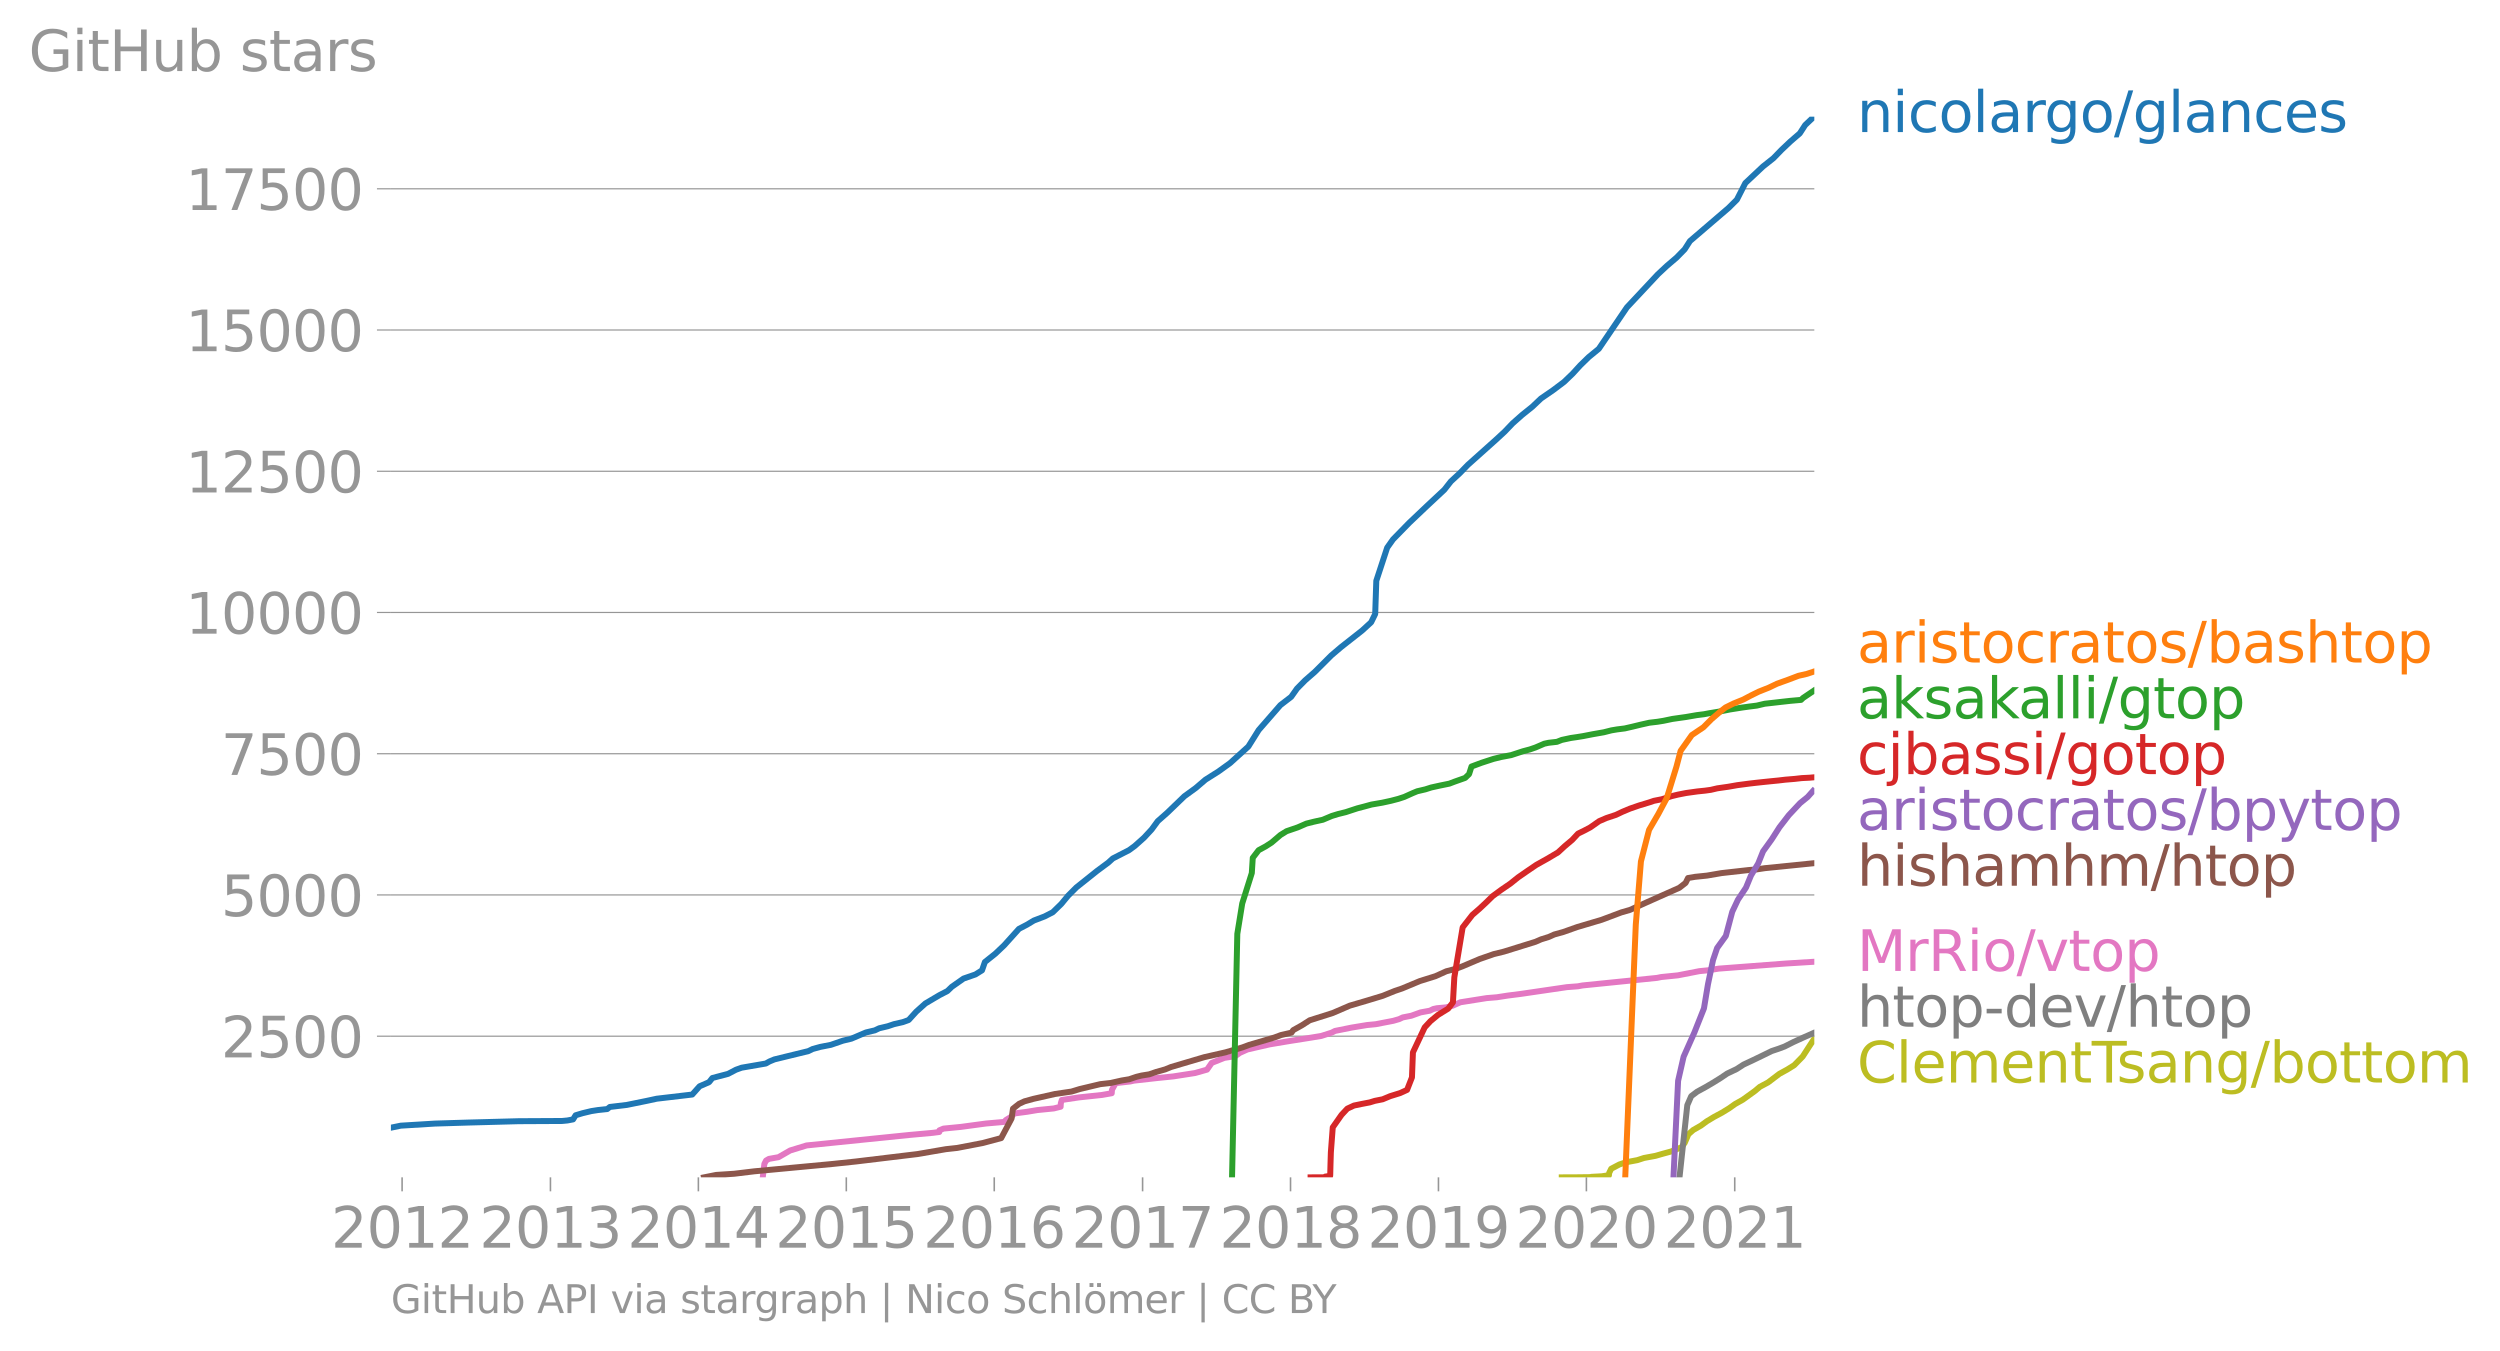 <svg height="451.904" viewBox="0 0 627.223 338.928" width="836.297" xmlns="http://www.w3.org/2000/svg" xmlns:xlink="http://www.w3.org/1999/xlink"><defs><style>*{stroke-linecap:butt;stroke-linejoin:round}</style></defs><g id="figure_1"><path d="M0 338.928h627.223V0H0z" style="fill:none" id="patch_1"/><g id="axes_1"><path d="M98.073 295.387h357.12V29.275H98.073z" style="fill:none" id="patch_2"/><path clip-path="url(#p9005693361)" d="m391.827 295.387 3.609-.014 1.074-.014 2.558-.029.12-.07 2.659-.142 1.822-.27.037-.538.527-1.078 2.052-1.077 1.581-.538 2.934-.553 1.657-.539 2.895-.538 1.87-.539 2.039-.553 2.62-1.077.8-1.091.917-2.155 1.226-1.077 1.914-1.091 1.464-1.077 1.812-1.092 2.006-1.077 1.78-1.091 1.517-1.078 1.92-1.077 3.011-2.168 1.287-1.078 2.045-1.091 2.865-2.169 1.969-1.077 1.74-1.091 2.12-2.169 2.81-4.337" style="fill:none;stroke:#bcbd22;stroke-linecap:square;stroke-width:1.5" id="line2d_1"/><g id="matplotlib.axis_1"><g id="xtick_1"><g id="line2d_2"><defs><path d="M0 0v3.5" id="mec771e02b3" style="stroke:#969696;stroke-width:.4"/></defs><use style="fill:#969696;stroke:#969696;stroke-width:.4" x="100.883" xlink:href="#mec771e02b3" y="295.387"/></g><g style="fill:#969696" transform="matrix(.14 0 0 -.14 83.068 313.025)" id="text_1"><defs><path d="M1228 531h2203V0H469v531q359 372 979 998 621 627 780 809 303 340 423 576 121 236 121 464 0 372-261 606-261 235-680 235-297 0-627-103-329-103-704-313v638q381 153 712 231 332 78 607 78 725 0 1156-363 431-362 431-968 0-288-108-546-107-257-392-607-78-91-497-524-418-433-1181-1211z" id="DejaVuSans-32" transform="scale(.016)"/><path d="M2034 4250q-487 0-733-480-245-479-245-1442 0-959 245-1439 246-480 733-480 491 0 736 480 246 480 246 1439 0 963-246 1442-245 480-736 480zm0 500q785 0 1199-621 414-620 414-1801 0-1178-414-1799Q2819-91 2034-91q-784 0-1198 620-414 621-414 1799 0 1181 414 1801 414 621 1198 621z" id="DejaVuSans-30" transform="scale(.016)"/><path d="M794 531h1031v3560L703 3866v575l1116 225h631V531h1031V0H794v531z" id="DejaVuSans-31" transform="scale(.016)"/></defs><use xlink:href="#DejaVuSans-32"/><use x="63.623" xlink:href="#DejaVuSans-30"/><use x="127.246" xlink:href="#DejaVuSans-31"/><use x="190.869" xlink:href="#DejaVuSans-32"/></g></g><g id="xtick_2"><use style="fill:#969696;stroke:#969696;stroke-width:.4" x="138.1" xlink:href="#mec771e02b3" y="295.387" id="line2d_3"/><g style="fill:#969696" transform="matrix(.14 0 0 -.14 120.285 313.025)" id="text_2"><defs><path d="M2597 2516q453-97 707-404 255-306 255-756 0-690-475-1069Q2609-91 1734-91q-293 0-604 58T488 141v609q262-153 574-231 313-78 654-78 593 0 904 234t311 681q0 413-289 645-289 233-804 233h-544v519h569q465 0 712 186t247 536q0 359-255 551-254 193-729 193-260 0-557-57-297-56-653-174v562q360 100 674 150t592 50q719 0 1137-327 419-326 419-882 0-388-222-655t-631-370z" id="DejaVuSans-33" transform="scale(.016)"/></defs><use xlink:href="#DejaVuSans-32"/><use x="63.623" xlink:href="#DejaVuSans-30"/><use x="127.246" xlink:href="#DejaVuSans-31"/><use x="190.869" xlink:href="#DejaVuSans-33"/></g></g><g id="xtick_3"><use style="fill:#969696;stroke:#969696;stroke-width:.4" x="175.215" xlink:href="#mec771e02b3" y="295.387" id="line2d_4"/><g style="fill:#969696" transform="matrix(.14 0 0 -.14 157.4 313.025)" id="text_3"><defs><path d="M2419 4116 825 1625h1594v2491zm-166 550h794V1625h666v-525h-666V0h-628v1100H313v609l1940 2957z" id="DejaVuSans-34" transform="scale(.016)"/></defs><use xlink:href="#DejaVuSans-32"/><use x="63.623" xlink:href="#DejaVuSans-30"/><use x="127.246" xlink:href="#DejaVuSans-31"/><use x="190.869" xlink:href="#DejaVuSans-34"/></g></g><g id="xtick_4"><use style="fill:#969696;stroke:#969696;stroke-width:.4" x="212.33" xlink:href="#mec771e02b3" y="295.387" id="line2d_5"/><g style="fill:#969696" transform="matrix(.14 0 0 -.14 194.515 313.025)" id="text_4"><defs><path d="M691 4666h2478v-532H1269V2991q137 47 274 70 138 23 276 23 781 0 1237-428 457-428 457-1159 0-753-469-1171Q2575-91 1722-91q-294 0-599 50Q819 9 494 109v635q281-153 581-228t634-75q541 0 856 284 316 284 316 772 0 487-316 771-315 285-856 285-253 0-505-56-251-56-513-175v2344z" id="DejaVuSans-35" transform="scale(.016)"/></defs><use xlink:href="#DejaVuSans-32"/><use x="63.623" xlink:href="#DejaVuSans-30"/><use x="127.246" xlink:href="#DejaVuSans-31"/><use x="190.869" xlink:href="#DejaVuSans-35"/></g></g><g id="xtick_5"><use style="fill:#969696;stroke:#969696;stroke-width:.4" x="249.446" xlink:href="#mec771e02b3" y="295.387" id="line2d_6"/><g style="fill:#969696" transform="matrix(.14 0 0 -.14 231.63 313.025)" id="text_5"><defs><path d="M2113 2584q-425 0-674-291-248-290-248-796 0-503 248-796 249-292 674-292t673 292q248 293 248 796 0 506-248 796-248 291-673 291zm1253 1979v-575q-238 112-480 171-242 60-480 60-625 0-955-422-329-422-376-1275 184 272 462 417 279 145 613 145 703 0 1111-427 408-426 408-1160 0-719-425-1154Q2819-91 2113-91q-810 0-1238 620-428 621-428 1799 0 1106 525 1764t1409 658q238 0 480-47t505-140z" id="DejaVuSans-36" transform="scale(.016)"/></defs><use xlink:href="#DejaVuSans-32"/><use x="63.623" xlink:href="#DejaVuSans-30"/><use x="127.246" xlink:href="#DejaVuSans-31"/><use x="190.869" xlink:href="#DejaVuSans-36"/></g></g><g id="xtick_6"><use style="fill:#969696;stroke:#969696;stroke-width:.4" x="286.663" xlink:href="#mec771e02b3" y="295.387" id="line2d_7"/><g style="fill:#969696" transform="matrix(.14 0 0 -.14 268.848 313.025)" id="text_6"><defs><path d="M525 4666h3000v-269L1831 0h-659l1594 4134H525v532z" id="DejaVuSans-37" transform="scale(.016)"/></defs><use xlink:href="#DejaVuSans-32"/><use x="63.623" xlink:href="#DejaVuSans-30"/><use x="127.246" xlink:href="#DejaVuSans-31"/><use x="190.869" xlink:href="#DejaVuSans-37"/></g></g><g id="xtick_7"><use style="fill:#969696;stroke:#969696;stroke-width:.4" x="323.778" xlink:href="#mec771e02b3" y="295.387" id="line2d_8"/><g style="fill:#969696" transform="matrix(.14 0 0 -.14 305.963 313.025)" id="text_7"><defs><path d="M2034 2216q-450 0-708-241-257-241-257-662 0-422 257-663 258-241 708-241t709 242q260 243 260 662 0 421-258 662-257 241-711 241zm-631 268q-406 100-633 378-226 279-226 679 0 559 398 884 399 325 1092 325 697 0 1094-325t397-884q0-400-227-679-226-278-629-378 456-106 710-416 255-309 255-755 0-679-414-1042Q2806-91 2034-91q-771 0-1186 362-414 363-414 1042 0 446 256 755 257 310 713 416zm-231 997q0-362 226-565 227-203 636-203 407 0 636 203 230 203 230 565 0 363-230 566-229 203-636 203-409 0-636-203-226-203-226-566z" id="DejaVuSans-38" transform="scale(.016)"/></defs><use xlink:href="#DejaVuSans-32"/><use x="63.623" xlink:href="#DejaVuSans-30"/><use x="127.246" xlink:href="#DejaVuSans-31"/><use x="190.869" xlink:href="#DejaVuSans-38"/></g></g><g id="xtick_8"><use style="fill:#969696;stroke:#969696;stroke-width:.4" x="360.893" xlink:href="#mec771e02b3" y="295.387" id="line2d_9"/><g style="fill:#969696" transform="matrix(.14 0 0 -.14 343.078 313.025)" id="text_8"><defs><path d="M703 97v575q238-113 481-172 244-59 479-59 625 0 954 420 330 420 377 1277-181-269-460-413-278-144-615-144-700 0-1108 423-408 424-408 1159 0 718 425 1152 425 435 1131 435 810 0 1236-621 427-620 427-1801 0-1103-524-1761Q2575-91 1691-91q-238 0-482 47Q966 3 703 97zm1256 1978q425 0 673 290 249 291 249 798 0 503-249 795-248 292-673 292t-673-292q-248-292-248-795 0-507 248-798 248-290 673-290z" id="DejaVuSans-39" transform="scale(.016)"/></defs><use xlink:href="#DejaVuSans-32"/><use x="63.623" xlink:href="#DejaVuSans-30"/><use x="127.246" xlink:href="#DejaVuSans-31"/><use x="190.869" xlink:href="#DejaVuSans-39"/></g></g><g id="xtick_9"><use style="fill:#969696;stroke:#969696;stroke-width:.4" x="398.009" xlink:href="#mec771e02b3" y="295.387" id="line2d_10"/><g style="fill:#969696" transform="matrix(.14 0 0 -.14 380.194 313.025)" id="text_9"><use xlink:href="#DejaVuSans-32"/><use x="63.623" xlink:href="#DejaVuSans-30"/><use x="127.246" xlink:href="#DejaVuSans-32"/><use x="190.869" xlink:href="#DejaVuSans-30"/></g></g><g id="xtick_10"><use style="fill:#969696;stroke:#969696;stroke-width:.4" x="435.226" xlink:href="#mec771e02b3" y="295.387" id="line2d_11"/><g style="fill:#969696" transform="matrix(.14 0 0 -.14 417.41 313.025)" id="text_10"><use xlink:href="#DejaVuSans-32"/><use x="63.623" xlink:href="#DejaVuSans-30"/><use x="127.246" xlink:href="#DejaVuSans-32"/><use x="190.869" xlink:href="#DejaVuSans-31"/></g></g></g><g id="matplotlib.axis_2"><g id="ytick_1"><path clip-path="url(#p9005693361)" d="M98.073 259.967h357.12" style="fill:none;stroke:#969696;stroke-linecap:square;stroke-width:.3" id="line2d_12"/><g id="line2d_13"><defs><path d="M0 0h-3.5" id="m7a06e3299b" style="stroke:#969696;stroke-width:.3"/></defs><use style="fill:#969696;stroke:#969696;stroke-width:.3" x="98.073" xlink:href="#m7a06e3299b" y="259.967"/></g><g style="fill:#969696" transform="matrix(.14 0 0 -.14 55.443 265.286)" id="text_11"><use xlink:href="#DejaVuSans-32"/><use x="63.623" xlink:href="#DejaVuSans-35"/><use x="127.246" xlink:href="#DejaVuSans-30"/><use x="190.869" xlink:href="#DejaVuSans-30"/></g></g><g id="ytick_2"><path clip-path="url(#p9005693361)" d="M98.073 224.532h357.12" style="fill:none;stroke:#969696;stroke-linecap:square;stroke-width:.3" id="line2d_14"/><use style="fill:#969696;stroke:#969696;stroke-width:.3" x="98.073" xlink:href="#m7a06e3299b" y="224.532" id="line2d_15"/><g style="fill:#969696" transform="matrix(.14 0 0 -.14 55.443 229.851)" id="text_12"><use xlink:href="#DejaVuSans-35"/><use x="63.623" xlink:href="#DejaVuSans-30"/><use x="127.246" xlink:href="#DejaVuSans-30"/><use x="190.869" xlink:href="#DejaVuSans-30"/></g></g><g id="ytick_3"><path clip-path="url(#p9005693361)" d="M98.073 189.098h357.12" style="fill:none;stroke:#969696;stroke-linecap:square;stroke-width:.3" id="line2d_16"/><use style="fill:#969696;stroke:#969696;stroke-width:.3" x="98.073" xlink:href="#m7a06e3299b" y="189.098" id="line2d_17"/><g style="fill:#969696" transform="matrix(.14 0 0 -.14 55.443 194.417)" id="text_13"><use xlink:href="#DejaVuSans-37"/><use x="63.623" xlink:href="#DejaVuSans-35"/><use x="127.246" xlink:href="#DejaVuSans-30"/><use x="190.869" xlink:href="#DejaVuSans-30"/></g></g><g id="ytick_4"><path clip-path="url(#p9005693361)" d="M98.073 153.664h357.12" style="fill:none;stroke:#969696;stroke-linecap:square;stroke-width:.3" id="line2d_18"/><use style="fill:#969696;stroke:#969696;stroke-width:.3" x="98.073" xlink:href="#m7a06e3299b" y="153.664" id="line2d_19"/><g style="fill:#969696" transform="matrix(.14 0 0 -.14 46.536 158.983)" id="text_14"><use xlink:href="#DejaVuSans-31"/><use x="63.623" xlink:href="#DejaVuSans-30"/><use x="127.246" xlink:href="#DejaVuSans-30"/><use x="190.869" xlink:href="#DejaVuSans-30"/><use x="254.492" xlink:href="#DejaVuSans-30"/></g></g><g id="ytick_5"><path clip-path="url(#p9005693361)" d="M98.073 118.23h357.12" style="fill:none;stroke:#969696;stroke-linecap:square;stroke-width:.3" id="line2d_20"/><use style="fill:#969696;stroke:#969696;stroke-width:.3" x="98.073" xlink:href="#m7a06e3299b" y="118.229" id="line2d_21"/><g style="fill:#969696" transform="matrix(.14 0 0 -.14 46.536 123.548)" id="text_15"><use xlink:href="#DejaVuSans-31"/><use x="63.623" xlink:href="#DejaVuSans-32"/><use x="127.246" xlink:href="#DejaVuSans-35"/><use x="190.869" xlink:href="#DejaVuSans-30"/><use x="254.492" xlink:href="#DejaVuSans-30"/></g></g><g id="ytick_6"><path clip-path="url(#p9005693361)" d="M98.073 82.795h357.12" style="fill:none;stroke:#969696;stroke-linecap:square;stroke-width:.3" id="line2d_22"/><use style="fill:#969696;stroke:#969696;stroke-width:.3" x="98.073" xlink:href="#m7a06e3299b" y="82.795" id="line2d_23"/><g style="fill:#969696" transform="matrix(.14 0 0 -.14 46.536 88.114)" id="text_16"><use xlink:href="#DejaVuSans-31"/><use x="63.623" xlink:href="#DejaVuSans-35"/><use x="127.246" xlink:href="#DejaVuSans-30"/><use x="190.869" xlink:href="#DejaVuSans-30"/><use x="254.492" xlink:href="#DejaVuSans-30"/></g></g><g id="ytick_7"><path clip-path="url(#p9005693361)" d="M98.073 47.36h357.12" style="fill:none;stroke:#969696;stroke-linecap:square;stroke-width:.3" id="line2d_24"/><use style="fill:#969696;stroke:#969696;stroke-width:.3" x="98.073" xlink:href="#m7a06e3299b" y="47.361" id="line2d_25"/><g style="fill:#969696" transform="matrix(.14 0 0 -.14 46.536 52.68)" id="text_17"><use xlink:href="#DejaVuSans-31"/><use x="63.623" xlink:href="#DejaVuSans-37"/><use x="127.246" xlink:href="#DejaVuSans-35"/><use x="190.869" xlink:href="#DejaVuSans-30"/><use x="254.492" xlink:href="#DejaVuSans-30"/></g></g><g style="fill:#969696" transform="matrix(.14 0 0 -.14 7.2 17.838)" id="text_18"><defs><path d="M3809 666v1253H2778v519h1656V434q-365-259-806-392-440-133-940-133-1094 0-1712 639-617 640-617 1780 0 1144 617 1783 618 639 1712 639 456 0 867-113 411-112 758-331v-672q-350 297-744 447t-828 150q-857 0-1287-478-429-478-429-1425 0-944 429-1422 430-478 1287-478 334 0 596 58 263 58 472 180z" id="DejaVuSans-47" transform="scale(.016)"/><path d="M603 3500h575V0H603v3500zm0 1363h575v-729H603v729z" id="DejaVuSans-69" transform="scale(.016)"/><path d="M1172 4494v-994h1184v-447H1172V1153q0-428 117-550t477-122h590V0h-590q-666 0-919 248-253 249-253 905v1900H172v447h422v994h578z" id="DejaVuSans-74" transform="scale(.016)"/><path d="M628 4666h631V2753h2294v1913h631V0h-631v2222H1259V0H628v4666z" id="DejaVuSans-48" transform="scale(.016)"/><path d="M544 1381v2119h575V1403q0-497 193-746 194-248 582-248 465 0 735 297 271 297 271 810v1984h575V0h-575v538q-209-319-486-474-276-155-642-155-603 0-916 375-312 375-312 1097zm1447 2203z" id="DejaVuSans-75" transform="scale(.016)"/><path d="M3116 1747q0 634-261 995t-717 361q-457 0-718-361t-261-995q0-634 261-995t718-361q456 0 717 361t261 995zM1159 2969q182 312 458 463 277 152 661 152 638 0 1036-506 399-506 399-1331T3314 415Q2916-91 2278-91q-384 0-661 152-276 152-458 464V0H581v4863h578V2969z" id="DejaVuSans-62" transform="scale(.016)"/><path d="M2834 3397v-544q-243 125-506 187-262 63-544 63-428 0-642-131t-214-394q0-200 153-314t616-217l197-44q612-131 870-370t258-667q0-488-386-773Q2250-91 1575-91q-281 0-586 55T347 128v594q319-166 628-249 309-82 613-82 406 0 624 139 219 139 219 392 0 234-158 359-157 125-692 241l-200 47q-534 112-772 345-237 233-237 639 0 494 350 762 350 269 994 269 318 0 599-47 282-46 519-140z" id="DejaVuSans-73" transform="scale(.016)"/><path d="M2194 1759q-697 0-966-159t-269-544q0-306 202-486 202-179 548-179 479 0 768 339t289 901v128h-572zm1147 238V0h-575v531q-197-318-491-470T1556-91q-537 0-855 302-317 302-317 808 0 590 395 890 396 300 1180 300h807v57q0 397-261 614t-733 217q-300 0-585-72-284-72-546-216v532q315 122 612 182 297 61 578 61 760 0 1135-394 375-393 375-1193z" id="DejaVuSans-61" transform="scale(.016)"/><path d="M2631 2963q-97 56-211 82-114 27-251 27-488 0-749-317t-261-911V0H581v3500h578v-544q182 319 472 473 291 155 707 155 59 0 131-8 72-7 159-23l3-590z" id="DejaVuSans-72" transform="scale(.016)"/></defs><use xlink:href="#DejaVuSans-47"/><use x="77.49" xlink:href="#DejaVuSans-69"/><use x="105.273" xlink:href="#DejaVuSans-74"/><use x="144.482" xlink:href="#DejaVuSans-48"/><use x="219.678" xlink:href="#DejaVuSans-75"/><use x="283.057" xlink:href="#DejaVuSans-62"/><use x="346.533" xlink:href="#DejaVuSans-20"/><use x="378.32" xlink:href="#DejaVuSans-73"/><use x="430.42" xlink:href="#DejaVuSans-74"/><use x="469.629" xlink:href="#DejaVuSans-61"/><use x="530.908" xlink:href="#DejaVuSans-72"/><use x="572.021" xlink:href="#DejaVuSans-73"/></g></g><path clip-path="url(#p9005693361)" d="m421.368 295.387 1.955-18.114.984-2.254 1.502-1.134 2.08-1.134 1.93-1.133 1.827-1.134 1.68-1.134 2.378-1.134 1.728-1.12 2.412-1.134 2.35-1.134 2.315-1.134 1.702-.567 1.523-.567 2.245-1.133 2.48-1.134 2.563-1.134" style="fill:none;stroke:#7f7f7f;stroke-linecap:square;stroke-width:1.5" id="line2d_26"/><path clip-path="url(#p9005693361)" d="m191.37 295.387.397-3.373.426-.837.728-.425 2.394-.425 2.94-1.687 4.116-1.261 25.722-2.622 5.932-.539 1.633-.213.037-.425 1.018-.425 4.347-.425 6.297-.85 4.682-.412.27-.425 1.362-.85.825-.837 3.215-.425 2.546-.425 4.127-.411 1.716-.425.042-.85.256-.851 4.264-.638 5.842-.624 2.417-.425.054-.85.932-1.687 3.65-.411.93-.213 5.69-.637 4.202-.426 5.463-.85 2.988-.85 1.176-1.687 3.171-1.262 2.731-.425 1.157-.836 1.898-.85 5.568-1.276 4.991-.836 5.368-.85 2.586-.426 2.633-.836.828-.425 4.151-.837 3.87-.638 2.186-.212 4.408-.85 1.472-.426.908-.425 2.149-.425 2.327-.836 2.322-.426.866-.425.907-.198 2.318-.213 1.65-.425 1.907-.85 6.61-1.05 2.562-.212 2.747-.425 3.323-.425 11.497-1.687 2.768-.213 1.146-.212 18.713-1.9 1.032-.212 4.18-.425 5.387-1.05 2.15-.212 2.745-.425 16.764-1.276 6.84-.425h0" style="fill:none;stroke:#e377c2;stroke-linecap:square;stroke-width:1.5" id="line2d_27"/><g style="fill:#1f77b4" transform="matrix(.14 0 0 -.14 465.907 33.138)" id="text_19"><defs><path d="M3513 2113V0h-575v2094q0 497-194 743-194 247-581 247-466 0-735-297-269-296-269-809V0H581v3500h578v-544q207 316 486 472 280 156 646 156 603 0 912-373 310-373 310-1098z" id="DejaVuSans-6e" transform="scale(.016)"/><path d="M3122 3366v-538q-244 135-489 202t-495 67q-560 0-870-355-309-354-309-995t309-996q310-354 870-354 250 0 495 67t489 202V134Q2881 22 2623-34q-257-57-548-57-791 0-1257 497-465 497-465 1341 0 856 470 1346 471 491 1290 491 265 0 518-55 253-54 491-163z" id="DejaVuSans-63" transform="scale(.016)"/><path d="M1959 3097q-462 0-731-361t-269-989q0-628 267-989 268-361 733-361 460 0 728 362 269 363 269 988 0 622-269 986-268 364-728 364zm0 487q750 0 1178-488 429-487 429-1349 0-859-429-1349Q2709-91 1959-91q-753 0-1180 489-426 490-426 1349 0 862 426 1349 427 488 1180 488z" id="DejaVuSans-6f" transform="scale(.016)"/><path d="M603 4863h575V0H603v4863z" id="DejaVuSans-6c" transform="scale(.016)"/><path d="M2906 1791q0 625-258 968-257 344-723 344-462 0-720-344-258-343-258-968 0-622 258-966t720-344q466 0 723 344 258 344 258 966zm575-1357q0-893-397-1329-396-436-1215-436-303 0-572 45t-522 139v559q253-137 500-202 247-66 503-66 566 0 847 295t281 892v285q-178-310-456-463T1784 0Q1141 0 747 490 353 981 353 1791q0 812 394 1302 394 491 1037 491 388 0 666-153t456-462v531h575V434z" id="DejaVuSans-67" transform="scale(.016)"/><path d="M1625 4666h531L531-594H0l1625 5260z" id="DejaVuSans-2f" transform="scale(.016)"/><path d="M3597 1894v-281H953q38-594 358-905t892-311q331 0 642 81t618 244V178Q3153 47 2828-22t-659-69q-838 0-1327 487-489 488-489 1320 0 859 464 1363 464 505 1252 505 706 0 1117-455 411-454 411-1235zm-575 169q-6 471-264 752-258 282-683 282-481 0-770-272t-333-766l2050 4z" id="DejaVuSans-65" transform="scale(.016)"/></defs><use xlink:href="#DejaVuSans-6e"/><use x="63.379" xlink:href="#DejaVuSans-69"/><use x="91.162" xlink:href="#DejaVuSans-63"/><use x="146.143" xlink:href="#DejaVuSans-6f"/><use x="207.324" xlink:href="#DejaVuSans-6c"/><use x="235.107" xlink:href="#DejaVuSans-61"/><use x="296.387" xlink:href="#DejaVuSans-72"/><use x="335.75" xlink:href="#DejaVuSans-67"/><use x="399.227" xlink:href="#DejaVuSans-6f"/><use x="460.408" xlink:href="#DejaVuSans-2f"/><use x="494.1" xlink:href="#DejaVuSans-67"/><use x="557.576" xlink:href="#DejaVuSans-6c"/><use x="585.359" xlink:href="#DejaVuSans-61"/><use x="646.639" xlink:href="#DejaVuSans-6e"/><use x="710.018" xlink:href="#DejaVuSans-63"/><use x="764.998" xlink:href="#DejaVuSans-65"/><use x="826.521" xlink:href="#DejaVuSans-73"/></g><g style="fill:#ff7f0e" transform="matrix(.14 0 0 -.14 465.907 166.228)" id="text_20"><defs><path d="M3513 2113V0h-575v2094q0 497-194 743-194 247-581 247-466 0-735-297-269-296-269-809V0H581v4863h578V2956q207 316 486 472 280 156 646 156 603 0 912-373 310-373 310-1098z" id="DejaVuSans-68" transform="scale(.016)"/><path d="M1159 525v-1856H581v4831h578v-531q182 312 458 463 277 152 661 152 638 0 1036-506 399-506 399-1331T3314 415Q2916-91 2278-91q-384 0-661 152-276 152-458 464zm1957 1222q0 634-261 995t-717 361q-457 0-718-361t-261-995q0-634 261-995t718-361q456 0 717 361t261 995z" id="DejaVuSans-70" transform="scale(.016)"/></defs><use xlink:href="#DejaVuSans-61"/><use x="61.279" xlink:href="#DejaVuSans-72"/><use x="102.393" xlink:href="#DejaVuSans-69"/><use x="130.176" xlink:href="#DejaVuSans-73"/><use x="182.275" xlink:href="#DejaVuSans-74"/><use x="221.484" xlink:href="#DejaVuSans-6f"/><use x="282.666" xlink:href="#DejaVuSans-63"/><use x="337.646" xlink:href="#DejaVuSans-72"/><use x="378.76" xlink:href="#DejaVuSans-61"/><use x="440.039" xlink:href="#DejaVuSans-74"/><use x="479.248" xlink:href="#DejaVuSans-6f"/><use x="540.43" xlink:href="#DejaVuSans-73"/><use x="592.529" xlink:href="#DejaVuSans-2f"/><use x="626.221" xlink:href="#DejaVuSans-62"/><use x="689.697" xlink:href="#DejaVuSans-61"/><use x="750.977" xlink:href="#DejaVuSans-73"/><use x="803.076" xlink:href="#DejaVuSans-68"/><use x="866.455" xlink:href="#DejaVuSans-74"/><use x="905.664" xlink:href="#DejaVuSans-6f"/><use x="966.846" xlink:href="#DejaVuSans-70"/></g><g style="fill:#2ca02c" transform="matrix(.14 0 0 -.14 465.907 180.228)" id="text_21"><defs><path d="M581 4863h578V1991l1716 1509h734L1753 1863 3688 0h-750L1159 1709V0H581v4863z" id="DejaVuSans-6b" transform="scale(.016)"/></defs><use xlink:href="#DejaVuSans-61"/><use x="61.279" xlink:href="#DejaVuSans-6b"/><use x="119.189" xlink:href="#DejaVuSans-73"/><use x="171.289" xlink:href="#DejaVuSans-61"/><use x="232.568" xlink:href="#DejaVuSans-6b"/><use x="288.729" xlink:href="#DejaVuSans-61"/><use x="350.008" xlink:href="#DejaVuSans-6c"/><use x="377.791" xlink:href="#DejaVuSans-6c"/><use x="405.574" xlink:href="#DejaVuSans-69"/><use x="433.357" xlink:href="#DejaVuSans-2f"/><use x="467.049" xlink:href="#DejaVuSans-67"/><use x="530.525" xlink:href="#DejaVuSans-74"/><use x="569.734" xlink:href="#DejaVuSans-6f"/><use x="630.916" xlink:href="#DejaVuSans-70"/></g><g style="fill:#d62728" transform="matrix(.14 0 0 -.14 465.907 194.228)" id="text_22"><defs><path d="M603 3500h575V-63q0-668-255-968-254-300-820-300h-219v487H38q328 0 446 152Q603-541 603-63v3563zm0 1363h575v-729H603v729z" id="DejaVuSans-6a" transform="scale(.016)"/></defs><use xlink:href="#DejaVuSans-63"/><use x="54.98" xlink:href="#DejaVuSans-6a"/><use x="82.764" xlink:href="#DejaVuSans-62"/><use x="146.24" xlink:href="#DejaVuSans-61"/><use x="207.52" xlink:href="#DejaVuSans-73"/><use x="259.619" xlink:href="#DejaVuSans-73"/><use x="311.719" xlink:href="#DejaVuSans-69"/><use x="339.502" xlink:href="#DejaVuSans-2f"/><use x="373.193" xlink:href="#DejaVuSans-67"/><use x="436.67" xlink:href="#DejaVuSans-6f"/><use x="497.852" xlink:href="#DejaVuSans-74"/><use x="537.061" xlink:href="#DejaVuSans-6f"/><use x="598.242" xlink:href="#DejaVuSans-70"/></g><g style="fill:#9467bd" transform="matrix(.14 0 0 -.14 465.907 208.228)" id="text_23"><defs><path d="M2059-325q-243-625-475-815-231-191-618-191H506v481h338q237 0 368 113 132 112 291 531l103 262L191 3500h609L1894 763l1094 2737h609L2059-325z" id="DejaVuSans-79" transform="scale(.016)"/></defs><use xlink:href="#DejaVuSans-61"/><use x="61.279" xlink:href="#DejaVuSans-72"/><use x="102.393" xlink:href="#DejaVuSans-69"/><use x="130.176" xlink:href="#DejaVuSans-73"/><use x="182.275" xlink:href="#DejaVuSans-74"/><use x="221.484" xlink:href="#DejaVuSans-6f"/><use x="282.666" xlink:href="#DejaVuSans-63"/><use x="337.646" xlink:href="#DejaVuSans-72"/><use x="378.76" xlink:href="#DejaVuSans-61"/><use x="440.039" xlink:href="#DejaVuSans-74"/><use x="479.248" xlink:href="#DejaVuSans-6f"/><use x="540.43" xlink:href="#DejaVuSans-73"/><use x="592.529" xlink:href="#DejaVuSans-2f"/><use x="626.221" xlink:href="#DejaVuSans-62"/><use x="689.697" xlink:href="#DejaVuSans-70"/><use x="753.174" xlink:href="#DejaVuSans-79"/><use x="812.354" xlink:href="#DejaVuSans-74"/><use x="851.563" xlink:href="#DejaVuSans-6f"/><use x="912.744" xlink:href="#DejaVuSans-70"/></g><g style="fill:#8c564b" transform="matrix(.14 0 0 -.14 465.907 222.228)" id="text_24"><defs><path d="M3328 2828q216 388 516 572t706 184q547 0 844-383 297-382 297-1088V0h-578v2094q0 503-179 746-178 244-543 244-447 0-707-297-259-296-259-809V0h-578v2094q0 506-178 748t-550 242q-441 0-701-298-259-298-259-808V0H581v3500h578v-544q197 322 472 475t653 153q382 0 649-194 267-193 395-562z" id="DejaVuSans-6d" transform="scale(.016)"/></defs><use xlink:href="#DejaVuSans-68"/><use x="63.379" xlink:href="#DejaVuSans-69"/><use x="91.162" xlink:href="#DejaVuSans-73"/><use x="143.262" xlink:href="#DejaVuSans-68"/><use x="206.641" xlink:href="#DejaVuSans-61"/><use x="267.92" xlink:href="#DejaVuSans-6d"/><use x="365.332" xlink:href="#DejaVuSans-68"/><use x="428.711" xlink:href="#DejaVuSans-6d"/><use x="526.123" xlink:href="#DejaVuSans-2f"/><use x="559.814" xlink:href="#DejaVuSans-68"/><use x="623.193" xlink:href="#DejaVuSans-74"/><use x="662.402" xlink:href="#DejaVuSans-6f"/><use x="723.584" xlink:href="#DejaVuSans-70"/></g><g style="fill:#e377c2" transform="matrix(.14 0 0 -.14 465.907 243.598)" id="text_25"><defs><path d="M628 4666h941l1190-3175 1197 3175h941V0h-616v4097L3078 897h-634L1241 4097V0H628v4666z" id="DejaVuSans-4d" transform="scale(.016)"/><path d="M2841 2188q203-69 395-294t386-619L4263 0h-679l-596 1197q-232 469-449 622t-592 153h-688V0H628v4666h1425q800 0 1194-335 394-334 394-1009 0-441-205-732-205-290-595-402zM1259 4147V2491h794q456 0 689 211t233 620q0 409-233 617t-689 208h-794z" id="DejaVuSans-52" transform="scale(.016)"/><path d="M191 3500h609L1894 563l1094 2937h609L2284 0h-781L191 3500z" id="DejaVuSans-76" transform="scale(.016)"/></defs><use xlink:href="#DejaVuSans-4d"/><use x="86.279" xlink:href="#DejaVuSans-72"/><use x="127.393" xlink:href="#DejaVuSans-52"/><use x="196.875" xlink:href="#DejaVuSans-69"/><use x="224.658" xlink:href="#DejaVuSans-6f"/><use x="285.84" xlink:href="#DejaVuSans-2f"/><use x="319.531" xlink:href="#DejaVuSans-76"/><use x="378.711" xlink:href="#DejaVuSans-74"/><use x="417.92" xlink:href="#DejaVuSans-6f"/><use x="479.102" xlink:href="#DejaVuSans-70"/></g><g style="fill:#7f7f7f" transform="matrix(.14 0 0 -.14 465.907 257.598)" id="text_26"><defs><path d="M313 2009h1684v-512H313v512z" id="DejaVuSans-2d" transform="scale(.016)"/><path d="M2906 2969v1894h575V0h-575v525q-181-312-458-464-276-152-664-152-634 0-1033 506-398 507-398 1332t398 1331q399 506 1033 506 388 0 664-152 277-151 458-463zM947 1747q0-634 261-995t717-361q456 0 718 361 263 361 263 995t-263 995q-262 361-718 361t-717-361q-261-361-261-995z" id="DejaVuSans-64" transform="scale(.016)"/></defs><use xlink:href="#DejaVuSans-68"/><use x="63.379" xlink:href="#DejaVuSans-74"/><use x="102.588" xlink:href="#DejaVuSans-6f"/><use x="163.77" xlink:href="#DejaVuSans-70"/><use x="227.246" xlink:href="#DejaVuSans-2d"/><use x="263.33" xlink:href="#DejaVuSans-64"/><use x="326.807" xlink:href="#DejaVuSans-65"/><use x="388.33" xlink:href="#DejaVuSans-76"/><use x="447.51" xlink:href="#DejaVuSans-2f"/><use x="481.201" xlink:href="#DejaVuSans-68"/><use x="544.58" xlink:href="#DejaVuSans-74"/><use x="583.789" xlink:href="#DejaVuSans-6f"/><use x="644.971" xlink:href="#DejaVuSans-70"/></g><g style="fill:#bcbd22" transform="matrix(.14 0 0 -.14 465.907 271.598)" id="text_27"><defs><path d="M4122 4306v-665q-319 297-680 443-361 147-767 147-800 0-1225-489t-425-1414q0-922 425-1411t1225-489q406 0 767 147t680 444V359q-331-225-702-338-370-112-782-112-1060 0-1670 648-609 649-609 1771 0 1125 609 1773 610 649 1670 649 418 0 788-111 371-111 696-333z" id="DejaVuSans-43" transform="scale(.016)"/><path d="M-19 4666h3947v-532H2272V0h-634v4134H-19v532z" id="DejaVuSans-54" transform="scale(.016)"/></defs><use xlink:href="#DejaVuSans-43"/><use x="69.824" xlink:href="#DejaVuSans-6c"/><use x="97.607" xlink:href="#DejaVuSans-65"/><use x="159.131" xlink:href="#DejaVuSans-6d"/><use x="256.543" xlink:href="#DejaVuSans-65"/><use x="318.066" xlink:href="#DejaVuSans-6e"/><use x="381.445" xlink:href="#DejaVuSans-74"/><use x="420.654" xlink:href="#DejaVuSans-54"/><use x="465.238" xlink:href="#DejaVuSans-73"/><use x="517.338" xlink:href="#DejaVuSans-61"/><use x="578.617" xlink:href="#DejaVuSans-6e"/><use x="641.996" xlink:href="#DejaVuSans-67"/><use x="705.473" xlink:href="#DejaVuSans-2f"/><use x="739.164" xlink:href="#DejaVuSans-62"/><use x="802.641" xlink:href="#DejaVuSans-6f"/><use x="863.822" xlink:href="#DejaVuSans-74"/><use x="903.031" xlink:href="#DejaVuSans-74"/><use x="942.24" xlink:href="#DejaVuSans-6f"/><use x="1003.422" xlink:href="#DejaVuSans-6d"/></g><g style="fill:#969696" transform="matrix(.097 0 0 -.097 98.073 329.437)" id="text_28"><defs><path d="m2188 4044-857-2322h1716l-859 2322zm-357 622h716L4325 0h-656l-425 1197H1141L716 0H50l1781 4666z" id="DejaVuSans-41" transform="scale(.016)"/><path d="M1259 4147V2394h794q441 0 681 228 241 228 241 650 0 419-241 647-240 228-681 228h-794zm-631 519h1425q785 0 1186-355 402-355 402-1039 0-691-402-1044-401-353-1186-353h-794V0H628v4666z" id="DejaVuSans-50" transform="scale(.016)"/><path d="M628 4666h631V0H628v4666z" id="DejaVuSans-49" transform="scale(.016)"/><path d="M1344 4891v-6400H813v6400h531z" id="DejaVuSans-7c" transform="scale(.016)"/><path d="M628 4666h850L3547 763v3903h612V0h-850L1241 3903V0H628v4666z" id="DejaVuSans-4e" transform="scale(.016)"/><path d="M3425 4513v-616q-359 172-678 256-319 85-616 85-515 0-795-200t-280-569q0-310 186-468 186-157 705-254l381-78q706-135 1042-474t336-907q0-679-455-1029Q2797-91 1919-91q-331 0-705 75-373 75-773 222v650q384-215 753-325 369-109 725-109 540 0 834 212 294 213 294 607 0 343-211 537t-692 291l-385 75q-706 140-1022 440-315 300-315 835 0 619 436 975t1201 356q329 0 669-60 341-59 697-177z" id="DejaVuSans-53" transform="scale(.016)"/><path d="M1959 3097q-462 0-731-361t-269-989q0-628 267-989 268-361 733-361 460 0 728 362 269 363 269 988 0 622-269 986-268 364-728 364zm0 487q750 0 1178-488 429-487 429-1349 0-859-429-1349Q2709-91 1959-91q-753 0-1180 489-426 490-426 1349 0 862 426 1349 427 488 1180 488zm295 1266h634v-631h-634v631zm-1222 0h634v-631h-634v631z" id="DejaVuSans-f6" transform="scale(.016)"/><path d="M1259 2228V519h1013q509 0 754 211 246 211 246 645 0 438-246 645-245 208-754 208H1259zm0 1919V2741h935q462 0 688 173 227 174 227 530 0 353-227 528-226 175-688 175h-935zm-631 519h1613q722 0 1112-300 391-300 391-853 0-429-200-682t-588-315q466-100 724-418 258-317 258-792 0-625-425-966Q3088 0 2303 0H628v4666z" id="DejaVuSans-42" transform="scale(.016)"/><path d="M-13 4666h679l1293-1919 1285 1919h678L2272 2222V0h-634v2222L-13 4666z" id="DejaVuSans-59" transform="scale(.016)"/></defs><use xlink:href="#DejaVuSans-47"/><use x="77.49" xlink:href="#DejaVuSans-69"/><use x="105.273" xlink:href="#DejaVuSans-74"/><use x="144.482" xlink:href="#DejaVuSans-48"/><use x="219.678" xlink:href="#DejaVuSans-75"/><use x="283.057" xlink:href="#DejaVuSans-62"/><use x="346.533" xlink:href="#DejaVuSans-20"/><use x="378.32" xlink:href="#DejaVuSans-41"/><use x="446.729" xlink:href="#DejaVuSans-50"/><use x="507.031" xlink:href="#DejaVuSans-49"/><use x="536.523" xlink:href="#DejaVuSans-20"/><use x="568.311" xlink:href="#DejaVuSans-76"/><use x="627.49" xlink:href="#DejaVuSans-69"/><use x="655.273" xlink:href="#DejaVuSans-61"/><use x="716.553" xlink:href="#DejaVuSans-20"/><use x="748.34" xlink:href="#DejaVuSans-73"/><use x="800.439" xlink:href="#DejaVuSans-74"/><use x="839.648" xlink:href="#DejaVuSans-61"/><use x="900.928" xlink:href="#DejaVuSans-72"/><use x="940.291" xlink:href="#DejaVuSans-67"/><use x="1003.768" xlink:href="#DejaVuSans-72"/><use x="1044.881" xlink:href="#DejaVuSans-61"/><use x="1106.16" xlink:href="#DejaVuSans-70"/><use x="1169.637" xlink:href="#DejaVuSans-68"/><use x="1233.016" xlink:href="#DejaVuSans-20"/><use x="1264.803" xlink:href="#DejaVuSans-7c"/><use x="1298.494" xlink:href="#DejaVuSans-20"/><use x="1330.281" xlink:href="#DejaVuSans-4e"/><use x="1405.086" xlink:href="#DejaVuSans-69"/><use x="1432.869" xlink:href="#DejaVuSans-63"/><use x="1487.85" xlink:href="#DejaVuSans-6f"/><use x="1549.031" xlink:href="#DejaVuSans-20"/><use x="1580.818" xlink:href="#DejaVuSans-53"/><use x="1644.295" xlink:href="#DejaVuSans-63"/><use x="1699.275" xlink:href="#DejaVuSans-68"/><use x="1762.654" xlink:href="#DejaVuSans-6c"/><use x="1790.438" xlink:href="#DejaVuSans-f6"/><use x="1851.619" xlink:href="#DejaVuSans-6d"/><use x="1949.031" xlink:href="#DejaVuSans-65"/><use x="2010.555" xlink:href="#DejaVuSans-72"/><use x="2051.668" xlink:href="#DejaVuSans-20"/><use x="2083.455" xlink:href="#DejaVuSans-7c"/><use x="2117.146" xlink:href="#DejaVuSans-20"/><use x="2148.934" xlink:href="#DejaVuSans-43"/><use x="2218.758" xlink:href="#DejaVuSans-43"/><use x="2288.582" xlink:href="#DejaVuSans-20"/><use x="2320.369" xlink:href="#DejaVuSans-42"/><use x="2383.473" xlink:href="#DejaVuSans-59"/></g><path clip-path="url(#p9005693361)" d="m176.625 295.387 3.05-.61 4.525-.297 5.045-.61 4.968-.467 14.783-1.39 5.75-.609 15.407-1.857 7.168-1.233 2.838-.312 6.405-1.233 4.621-1.233 2.612-4.918.347-2.466 1.563-1.234 1.322-.609 2.259-.624 5.414-1.219 4.127-.609 2.044-.624 5.175-1.233 2.61-.297 2.78-.624 1.88-.312 1.798-.61 1.267-.311 1.938-.312 1.792-.61 2.215-.623 1.492-.61 8.334-2.466 5.351-1.219 4.227-1.233 1.674-.624 6.288-1.842 1.679-.624 2.648-.61.436-.623 2.208-1.233 1.912-1.233 5.774-1.829 4.309-1.856 4.2-1.233 4.067-1.234 3.046-1.233 1.802-.61 4.454-1.856 3.904-1.219 2.728-1.233 2.328-.61 1.701-.623 4.33-1.843 3.54-1.233 2.54-.623 7.938-2.467 1.397-.61 1.948-.609 1.35-.609 2.253-.624 3.474-1.233 6.196-1.842 4.942-1.857 2.122-.61 4.108-1.856 5.488-2.452 2.784-1.234 1.595-1.233.609-1.233 1.77-.297 2.996-.312 3.632-.624 6.81-.765 1.976-.156 2.05-.312 12.178-1.233h0" style="fill:none;stroke:#8c564b;stroke-linecap:square;stroke-width:1.5" id="line2d_28"/><path clip-path="url(#p9005693361)" d="m419.849 295.387 1.169-24.223 1.383-6.052 2.699-6.067 2.404-6.052 1.01-6.066 1.265-6.052 1.027-3.034 2.187-3.033 1.607-6.052 1.43-3.033 2.018-3.033 1.245-3.02 1.821-3.032 1.216-3.034 2.184-3.033 1.936-3.019 2.341-3.033 2.841-3.033 1.876-1.517 1.352-1.516" style="fill:none;stroke:#9467bd;stroke-linecap:square;stroke-width:1.5" id="line2d_29"/><path clip-path="url(#p9005693361)" d="m328.81 295.387 3.512-.014.025-.029.023-.042.092-.1 1.257-.198.024-.397.018-.78.04-1.573.097-3.132.476-6.279 2.196-3.132 1.451-1.56 1.674-.779 1.92-.397 2.064-.397 1.237-.382 1.985-.397 1.87-.78 2.506-.78 1.739-.793 1.23-3.147.243-6.264 2.953-6.28 1.444-1.559 1.911-1.573 2.529-1.559 1.198-1.573.352-6.28 2.091-12.543 2.438-3.132 1.796-1.56 1.683-1.573 1.592-1.559 2.142-1.573 2.298-1.573 1.965-1.574 2.25-1.559 2.315-1.573 2.79-1.56 2.65-1.572 1.69-1.56 1.867-1.573 1.468-1.573 1.59-.78 1.496-.793 2.226-1.56 1.812-.78 2.383-.793 1.643-.78 1.89-.793 2.256-.78 2.62-.793 1.127-.383 1.988-.397 2.472-.78 1.587-.382 2.02-.397 2.836-.397 1.914-.198 1.448-.199 1.64-.383 2.75-.396 2.27-.397 3.018-.397 1.572-.184 1.83-.199 1.925-.198 2.004-.199 1.667-.198 2.386-.199 1.75-.198 1.953-.1 1.108-.098" style="fill:none;stroke:#d62728;stroke-linecap:square;stroke-width:1.5" id="line2d_30"/><path clip-path="url(#p9005693361)" d="m309.105 295.387 1.322-61.089 1.234-7.625 2.404-7.64.24-3.813 1.469-1.913 1.753-.95 1.496-.964 2.224-1.899 1.53-.95 2.81-.963 2.18-.95 1.921-.482 2.192-.482 2.257-.95 1.566-.481 1.947-.482 2.89-.95 1.792-.468 1.757-.482 2.709-.467 2.213-.482 1.837-.482 1.47-.482 2.11-.95 1.127-.467 2.056-.482 1.467-.468 2.19-.482 2.353-.482 1.27-.482 2.687-.95.994-.95.61-1.913 2.548-.95 2.96-.963 1.9-.468 2.551-.482 2.94-.963 1.764-.468 1.397-.482 2.207-.95 1.06-.227 2.108-.24 1.226-.482 2.252-.482 1.66-.241 1.467-.241 2.401-.468 2.754-.482 1.905-.482 1.43-.24 1.921-.242 2.034-.467 1.98-.482 2.152-.482 2.05-.241 1.49-.241 2.237-.468 1.681-.24 1.717-.242 2.704-.468 1.887-.24 1.255-.241 2.83-.468 2.416-.482 3.048-.482 1.744-.24 1.907-.242 1.99-.468 2.14-.24 2.112-.242 2.158-.24 2.695-.241.5-.482 2.833-1.914" style="fill:none;stroke:#2ca02c;stroke-linecap:square;stroke-width:1.5" id="line2d_31"/><path clip-path="url(#p9005693361)" d="m407.752 295.387 2.65-63.413 1.29-15.847 2.04-7.923 2.314-3.968 2.116-3.97 2.446-7.922 1.038-3.955 2.815-3.968 2.926-1.97 1.969-1.985 2.305-1.984 1.264-.992 2.017-.992 2.436-.993 1.872-.992 2.017-.992 2.501-.992 2.074-.992 2.76-.992 2.613-.993 2.146-.496 1.494-.496" style="fill:none;stroke:#ff7f0e;stroke-linecap:square;stroke-width:1.5" id="line2d_32"/><path clip-path="url(#p9005693361)" d="m98.073 282.928 2.473-.51 8.59-.525 8.3-.255 12.692-.34 10.904-.057 1.329-.127 1.417-.27.64-1.034 1.752-.524 2.19-.525 1.617-.255 2.372-.255.654-.525 4.252-.51 5.084-1.035 2.423-.524 8.912-1.049 1.845-2.07 2.376-1.034.838-1.049 3.935-1.034 1.977-1.035 1.411-.51 6.073-1.05.937-.524 1.226-.51 8.524-2.083 1.065-.525 1.904-.524 2.68-.525 3.002-1.034 2.128-.51 3.662-1.56 2.227-.524 1.103-.525 2.147-.51 1.553-.524 2.22-.51 1.463-.525 1.889-2.084 2.305-2.069 3.526-2.083 2-1.035 1.087-1.049 2.969-2.084 2.984-1.034 1.648-1.035.718-2.083 2.615-2.084 2.194-2.084 3.74-4.152 1.99-1.035 1.74-1.049 2.705-1.035 2.043-1.048 2.126-2.07 1.727-2.083 2.063-2.07 5.204-4.153 2.813-2.083 1.135-1.035 4.067-2.083 1.438-1.05 2.316-2.069 1.93-2.083 1.528-2.084 2.36-2.083 4.312-4.153 2.865-2.084 2.435-2.083 3.271-2.07 2.892-2.083 4.587-4.153 2.604-4.153 5.432-6.236 2.712-2.084 1.472-2.084 2.056-2.083 2.377-2.07 4.173-4.166 2.446-2.084 5.28-4.153 2.257-2.07 1.02-2.083.275-8.32 2.73-8.32 1.464-2.07 4.066-4.166 4.38-4.153 4.442-4.153 1.633-2.084 2.244-2.069 2.023-2.084 6.968-6.236 2.257-2.084 1.99-2.083 2.343-2.084 2.58-2.069 2.195-2.083 3.025-2.084 2.77-2.084 2.152-2.069 1.901-2.083 2.12-2.07 2.539-2.083 7.048-10.39 7.784-8.32 2.23-2.083 2.44-2.084 2.036-2.083 1.326-2.07 9.683-8.306 2.095-2.083 2.122-4.167 4.422-4.153 2.627-2.084 2.023-2.083 2.183-2.07 2.407-2.083 1.351-2.084 2.193-2.083h0" style="fill:none;stroke:#1f77b4;stroke-linecap:square;stroke-width:1.5" id="line2d_33"/></g></g><defs><clipPath id="p9005693361"><path d="M98.073 29.275h357.12v266.112H98.073z"/></clipPath></defs></svg>